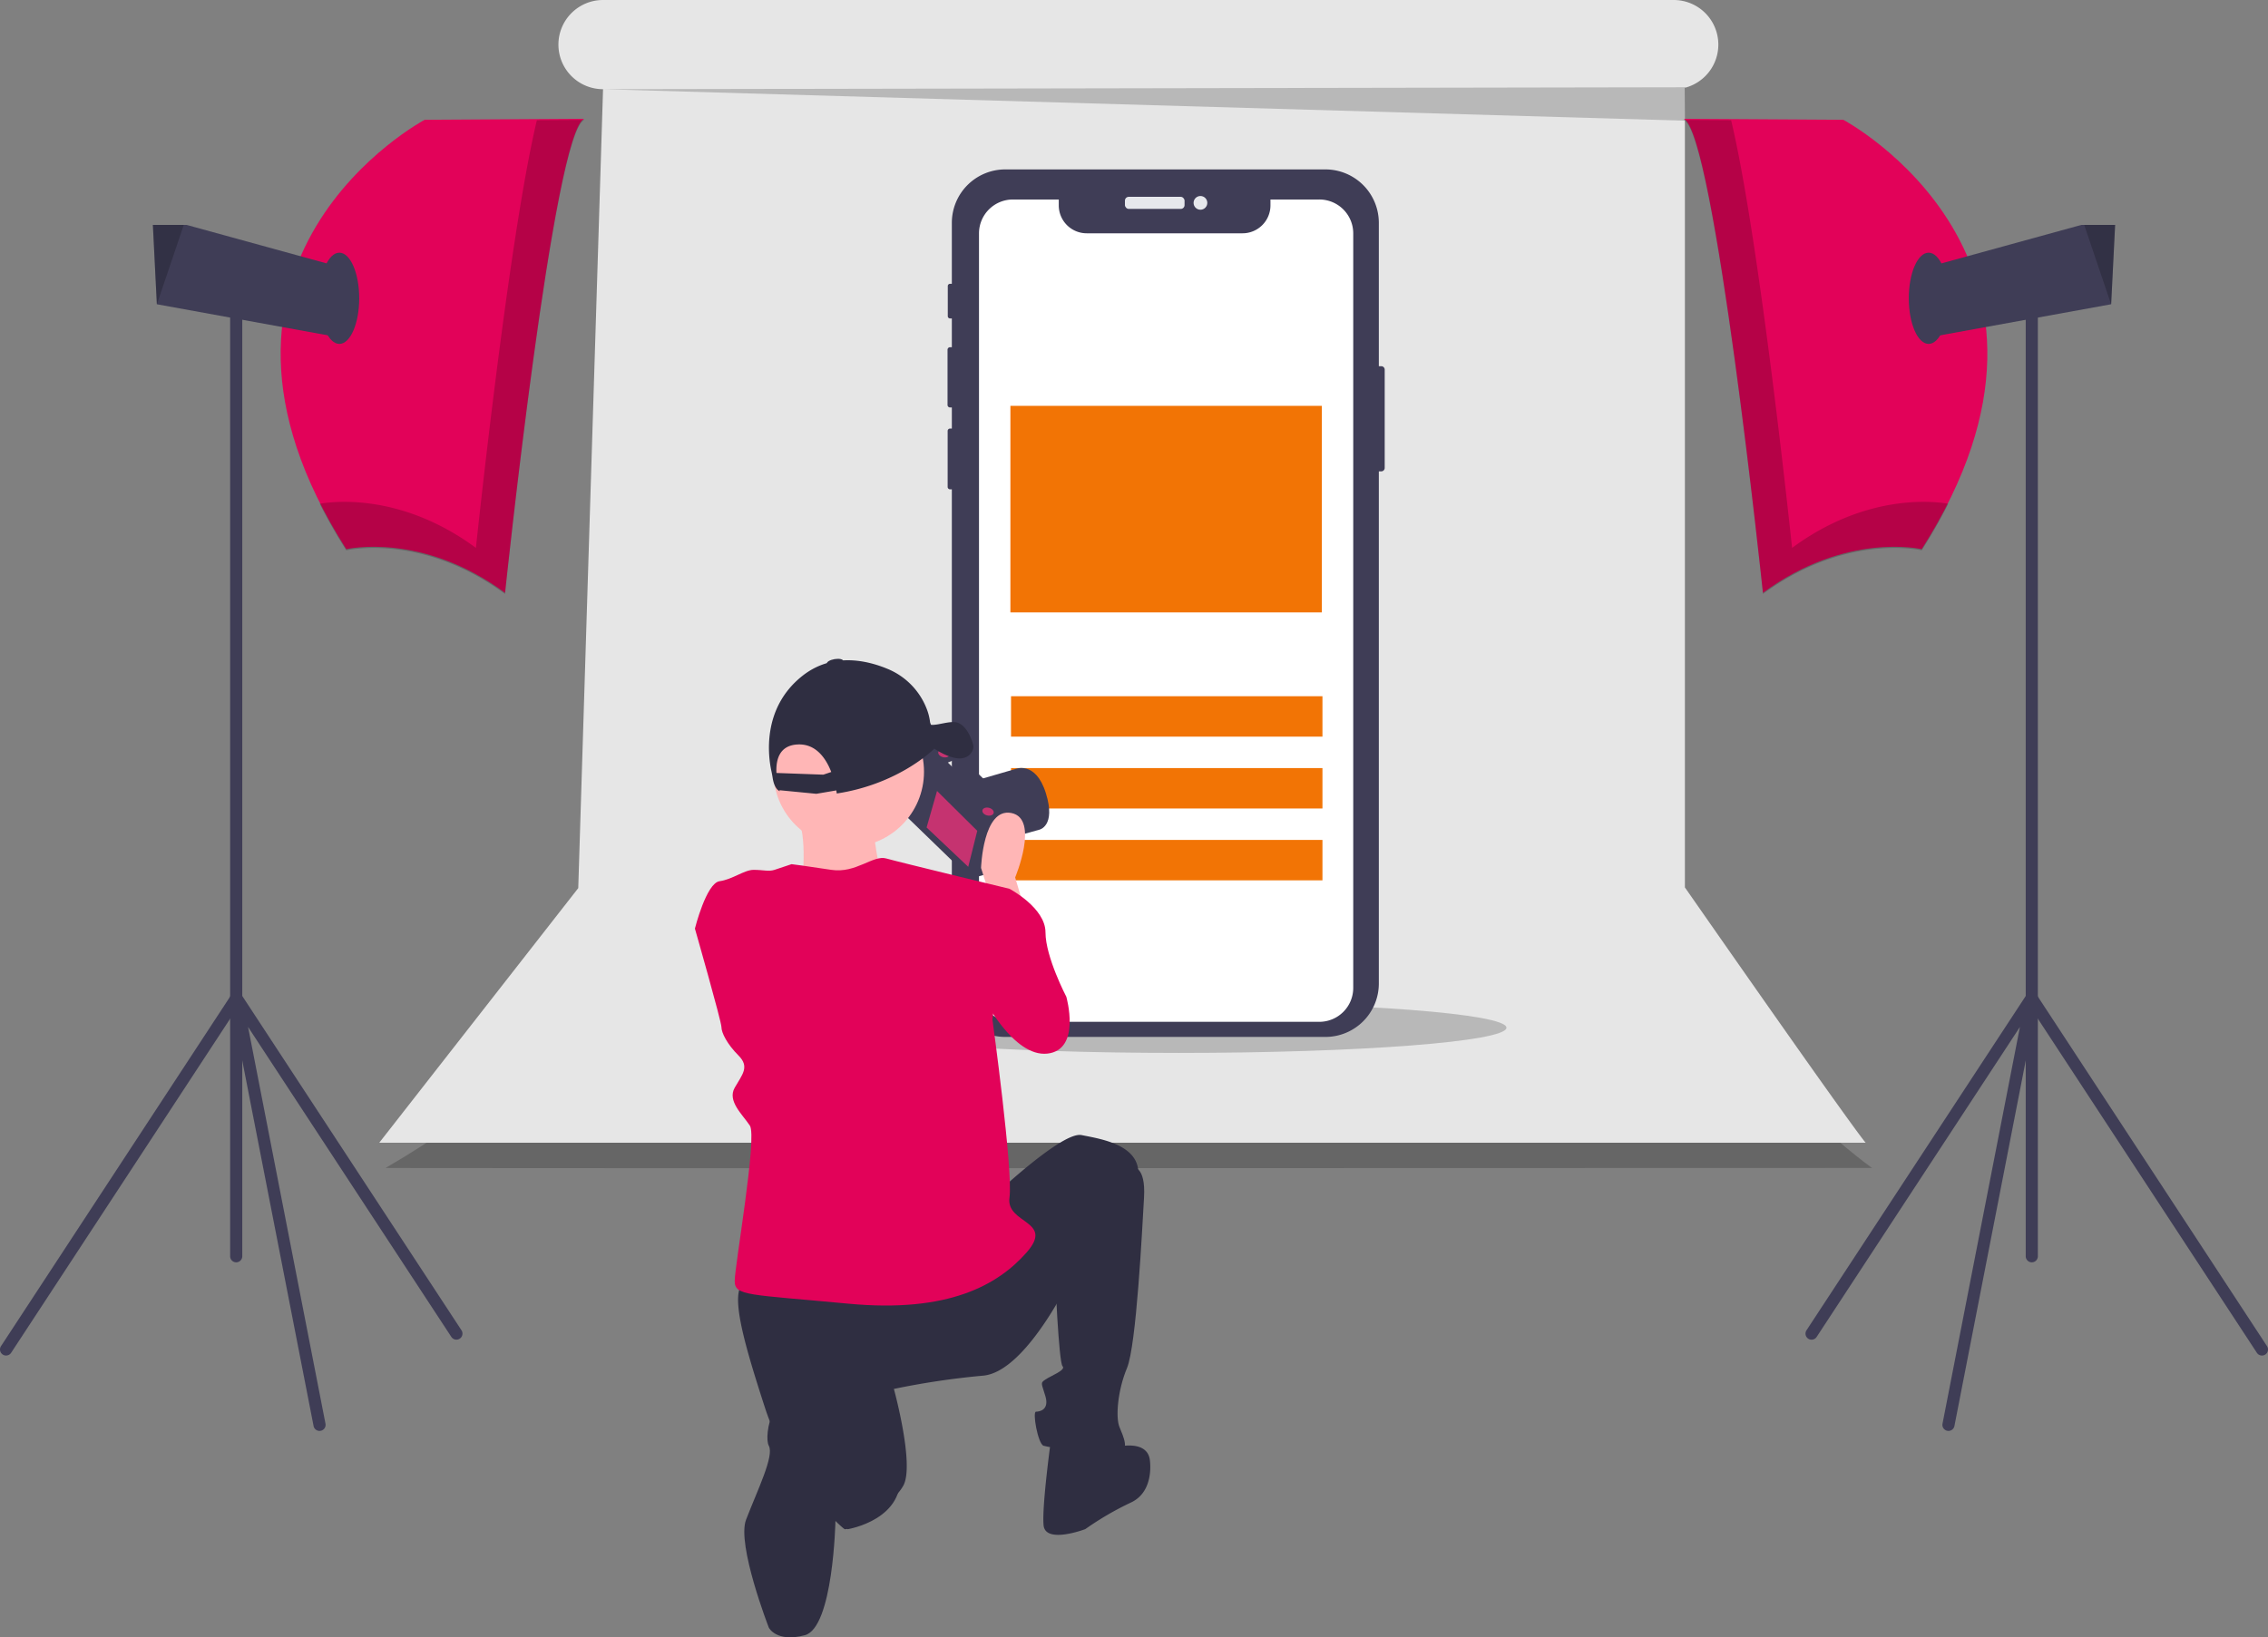 <?xml version="1.0" encoding="UTF-8" standalone="no"?>
<svg
   xmlns:dc="http://purl.org/dc/elements/1.1/"
   xmlns:cc="http://creativecommons.org/ns#"
   xmlns:rdf="http://www.w3.org/1999/02/22-rdf-syntax-ns#"
   xmlns:svg="http://www.w3.org/2000/svg"
   xmlns="http://www.w3.org/2000/svg"
   xmlns:sodipodi="http://sodipodi.sourceforge.net/DTD/sodipodi-0.dtd"
   xmlns:inkscape="http://www.inkscape.org/namespaces/inkscape"
   id="b597b2ac-12fc-4c5b-9350-00427374281f"
   data-name="Layer 1"
   width="881.5"
   height="636.573"
   viewBox="0 0 881.5 636.573"
   version="1.1"
   sodipodi:docname="product.svg"
   inkscape:version="1.0.1 (3bc2e813f5, 2020-09-07)">
  <rect x="0" y="0" width="881.5" height="636.573" fill="#808080" stroke="none"/>
  <defs
     id="defs99" />
  <sodipodi:namedview
     pagecolor="#ffffff"
     bordercolor="#666666"
     borderopacity="1"
     objecttolerance="10"
     gridtolerance="10"
     guidetolerance="10"
     inkscape:pageopacity="0"
     inkscape:pageshadow="2"
     inkscape:window-width="1920"
     inkscape:window-height="1017"
     id="namedview97"
     showgrid="false"
     inkscape:zoom="0.41792686"
     inkscape:cx="43.314621"
     inkscape:cy="339.5902"
     inkscape:window-x="-8"
     inkscape:window-y="-8"
     inkscape:window-maximized="1"
     inkscape:current-layer="b597b2ac-12fc-4c5b-9350-00427374281f" />
  <title
     id="title2">product_photography</title>
  <path
     d="M386.169,503.174s1.85,36.996-77.075,82.625c0,0-.094.202,577.756,0,0,0-65.976-46.862-70.293-99.273"
     transform="translate(-159.25 -131.714)"
     opacity="0.2"
     id="path4" />
  <path
     d="M814.114,476.725V165.844a17.346,17.346,0,0,0,12.998-16.791v0a17.339,17.339,0,0,0-17.339-17.339H393.63a17.339,17.339,0,0,0-17.339,17.339v0a17.339,17.339,0,0,0,17.339,17.339h.004L384,477l-77.35,98.998s-.65.002,577.756,0C884.407,575.998,884,577,814.114,476.725Z"
     transform="translate(-159.25 -131.714)"
     fill="#e6e6e6"
     id="path6" />
  <ellipse
     cx="458.101"
     cy="399.557"
     rx="127.406"
     ry="9.8"
     opacity="0.2"
     id="ellipse8" />
  <polygon
     points="234.38 34.679 654.864 46.925 655.046 33.925 234.38 34.679"
     opacity="0.2"
     id="polygon10" />
  <path
     d="M697.44,275.419V313.641a1.336,1.336,0,0,1-1.333,1.333h-.949V514.085A20.776,20.776,0,0,1,674.384,534.86H549.971A20.772,20.772,0,0,1,529.201,514.085V321.957h-.687a.941.941,0,0,1-.943-.937V299.267a.943.943,0,0,1,.943-.943h.687v-8.194h-.693a.987.987,0,0,1-.983-.989V267.685a.986.986,0,0,1,.983-.983h.693V255.517h-.704a.872.872,0,0,1-.873-.873V242.935a.877.877,0,0,1,.873-.879h.704V218.348a20.77,20.77,0,0,1,20.77-20.77H674.384a20.775,20.775,0,0,1,20.775,20.77v55.738h.949A1.336,1.336,0,0,1,697.44,275.419Z"
     transform="translate(-159.25 -131.714)"
     fill="#3f3d56"
     id="path12" />
  <rect
     x="437.226"
     y="76.518"
     width="23.175"
     height="4.706"
     rx="1.479"
     fill="#e6e8ec"
     id="rect14" />
  <circle
     cx="466.574"
     cy="78.871"
     r="2.669"
     fill="#e6e8ec"
     id="circle16" />
  <path
     d="M685.211,222.456V515.807a13.181,13.181,0,0,1-13.181,13.175H552.936a13.158,13.158,0,0,1-13.181-13.175v-293.351a13.18,13.18,0,0,1,13.181-13.181h17.825v2.287a10.853,10.853,0,0,0,10.853,10.853h60.569a10.853,10.853,0,0,0,10.853-10.853v-2.287H672.03A13.177,13.177,0,0,1,685.211,222.456Z"
     transform="translate(-159.25 -131.714)"
     fill="#fff"
     id="path18" />
  <rect
     x="392.954"
     y="270.684"
     width="121.044"
     height="15.712"
     fill="#e6e6e6"
     id="rect20"
     style="fill:#f27405;fill-opacity:1" />
  <rect
     x="392.954"
     y="298.617"
     width="121.044"
     height="15.712"
     fill="#e6e6e6"
     id="rect22"
     style="fill:#f27405;fill-opacity:1" />
  <rect
     x="392.954"
     y="326.551"
     width="121.044"
     height="15.712"
     fill="#e6e6e6"
     id="rect24"
     style="fill:#f27405;fill-opacity:1" />
  <rect
     x="392.711"
     y="157.788"
     width="121.044"
     height="80.308"
     fill="#e6e6e6"
     id="rect26"
     style="fill:#f27405;fill-opacity:1" />
  <path
     d="M386.384,177.901l-62.074.386S222.139,232.649,293.851,345.23c0,0,29.302-6.94,61.688,16.964C355.54,362.195,374.432,182.142,386.384,177.901Z"
     transform="translate(-159.25 -131.714)"
     fill="#c53370"
     id="path28"
     style="fill:#e20259;fill-opacity:1" />
  <path
     d="M367.919,178.464c-11.121,46.454-23.693,166.266-23.693,166.266-28.935-21.357-55.389-18.095-60.703-17.157a205.628,205.628,0,0,0,10.328,18.106s29.302-6.94,61.688,16.964c0,0,18.892-180.053,30.844-184.294Z"
     transform="translate(-159.25 -131.714)"
     opacity="0.2"
     id="path30" />
  <polygon
     points="134.216 104.405 128.818 130.623 60.984 118.293 60.961 118.285 59.419 87.441 72.528 87.441 134.216 104.405"
     fill="#3f3d56"
     id="polygon32" />
  <polygon
     points="71.433 87.441 60.984 118.293 60.961 118.285 59.419 87.441 71.433 87.441"
     opacity="0.2"
     id="polygon34" />
  <ellipse
     cx="131.903"
     cy="115.972"
     rx="7.711"
     ry="17.735"
     fill="#3f3d56"
     id="ellipse36" />
  <path
     d="M251.055,622.486a2.357,2.357,0,0,1-2.357-2.357v-372.443a2.357,2.357,0,1,1,4.714,0v372.443A2.357,2.357,0,0,1,251.055,622.486Z"
     transform="translate(-159.25 -131.714)"
     fill="#3f3d56"
     id="path38" />
  <path
     d="M283.439,688.03a2.357,2.357,0,0,1-2.31-1.906L248.742,520.096a2.357,2.357,0,0,1,4.284-1.744L338.619,648.909a2.357,2.357,0,0,1-3.942,2.585l-79.009-120.515L285.755,685.222a2.357,2.357,0,0,1-1.862,2.765A2.39,2.39,0,0,1,283.439,688.03Z"
     transform="translate(-159.25 -131.714)"
     fill="#3f3d56"
     id="path40" />
  <path
     d="M161.605,658.727a2.357,2.357,0,0,1-1.969-3.649l89.448-136.485a2.357,2.357,0,0,1,3.942,2.583l-89.448,136.485A2.354,2.354,0,0,1,161.605,658.727Z"
     transform="translate(-159.25 -131.714)"
     fill="#3f3d56"
     id="path42" />
  <path
     d="M813.616,177.901l62.074.386S977.861,232.649,906.149,345.23c0,0-29.302-6.94-61.688,16.964C844.46,362.195,825.568,182.142,813.616,177.901Z"
     transform="translate(-159.25 -131.714)"
     fill="#c53370"
     id="path44"
     style="fill:#e20259;fill-opacity:1" />
  <path
     d="M832.081,178.464c11.121,46.454,23.693,166.266,23.693,166.266,28.935-21.357,55.389-18.095,60.703-17.157a205.628,205.628,0,0,1-10.328,18.106s-29.302-6.94-61.688,16.964c0,0-18.892-180.053-30.844-184.294Z"
     transform="translate(-159.25 -131.714)"
     opacity="0.2"
     id="path46" />
  <polygon
     points="747.284 104.405 752.682 130.623 820.516 118.293 820.539 118.285 822.081 87.441 808.973 87.441 747.284 104.405"
     fill="#3f3d56"
     id="polygon48" />
  <polygon
     points="810.067 87.441 820.516 118.293 820.539 118.285 822.081 87.441 810.067 87.441"
     opacity="0.2"
     id="polygon50" />
  <ellipse
     cx="749.598"
     cy="115.972"
     rx="7.711"
     ry="17.735"
     fill="#3f3d56"
     id="ellipse52" />
  <path
     d="M948.945,622.486a2.357,2.357,0,0,1-2.357-2.357v-372.443a2.357,2.357,0,1,1,4.714,0v372.443A2.357,2.357,0,0,1,948.945,622.486Z"
     transform="translate(-159.25 -131.714)"
     fill="#3f3d56"
     id="path54" />
  <path
     d="M916.562,688.03a2.382,2.382,0,0,1-.454-.043,2.358,2.358,0,0,1-1.863-2.765l30.087-154.243-79.008,120.516a2.357,2.357,0,1,1-3.942-2.585l85.592-130.557a2.357,2.357,0,0,1,4.285,1.744l-32.386,166.028A2.358,2.358,0,0,1,916.562,688.03Z"
     transform="translate(-159.25 -131.714)"
     fill="#3f3d56"
     id="path56" />
  <path
     d="M1038.395,658.727a2.353,2.353,0,0,1-1.973-1.065l-89.448-136.485a2.357,2.357,0,0,1,3.942-2.583l89.448,136.485a2.357,2.357,0,0,1-1.969,3.649Z"
     transform="translate(-159.25 -131.714)"
     fill="#3f3d56"
     id="path58" />
  <path
     d="M546.277,459.002l16.887-4.702s6.615-1.32,2.573-14.239-12.058-9.303-12.058-9.303l-14.981,4.352-5.915,1.827,8.322,11.675.698,7.782Z"
     transform="translate(-159.25 -131.714)"
     fill="#3f3d56"
     id="path60" />
  <polygon
     points="354.396 293.155 349.098 314.319 376.245 340.629 378.579 341.214 384.805 339.465 390.104 318.302 384.737 312.658 390.223 311.221 378.516 299.856 372.407 301.138 367.507 296.273 370.814 294.951 371.126 293.706 367.12 290.553 354.396 293.155"
     fill="#3f3d56"
     id="polygon62" />
  <polygon
     points="379.831 323.006 376.324 337.011 360.144 321.715 364.196 307.515 379.831 323.006"
     fill="#c53370"
     id="polygon64" />
  <polygon
     points="354.396 293.155 353.653 296.123 380.648 322.384 382.982 322.968 389.014 321.336 389.346 321.329 390.104 318.302 384.737 312.658 390.223 311.221 378.516 299.856 372.407 301.138 367.507 296.273 370.814 294.951 371.126 293.706 367.12 290.553 354.396 293.155"
     fill="none"
     stroke="#3f3d56"
     stroke-miterlimit="10"
     id="polygon66" />
  <ellipse
     cx="526.116"
     cy="424.601"
     rx="1.524"
     ry="2.246"
     transform="translate(-172.804 700.123) rotate(-75.943)"
     fill="#c53370"
     id="ellipse68" />
  <ellipse
     cx="543.266"
     cy="447.251"
     rx="1.524"
     ry="2.246"
     transform="translate(-181.791 733.908) rotate(-75.943)"
     fill="#c53370"
     id="ellipse70" />
  <path
     d="M557.497,485.366l-3.683-12.521s9.575-22.833-1.473-25.042-11.785,21.36-11.785,21.36l4.419,13.994Z"
     transform="translate(-159.25 -131.714)"
     fill="#ffb6b6"
     id="path72" />
  <circle
     cx="329.873"
     cy="300.049"
     r="29.257"
     fill="#ffb6b6"
     id="circle74" />
  <path
     d="M498.588,452.415s1.721,21.513,6.024,23.234S458.144,489.417,458.144,489.417l12.908-14.629s2.582-22.373-3.442-27.536Z"
     transform="translate(-159.25 -131.714)"
     fill="#ffb6b6"
     id="path76" />
  <path
     d="M539.82,478.737l11.785-1.473s13.994,7.365,13.994,16.94,8.102,25.042,8.102,25.042,5.892,20.623-7.365,22.096-25.042-22.096-25.042-22.096Z"
     transform="translate(-159.25 -131.714)"
     fill="#c53370"
     id="path78"
     style="fill:#e20259;fill-opacity:1" />
  <path
     d="M546.449,595.847s25.779-24.306,33.144-22.833,22.096,3.683,22.096,14.731-24.306,36.827-24.306,36.827-18.414,40.51-36.091,41.983a305.05,305.05,0,0,0-34.617,5.156s8.102,29.462,3.683,37.564-21.36,17.677-22.833,16.94-22.096-19.887-30.935-47.139-14.731-47.875-6.629-49.348S546.449,595.847,546.449,595.847Z"
     transform="translate(-159.25 -131.714)"
     fill="#2f2e41"
     id="path80" />
  <path
     d="M599.48,585.536s5.156-.737,4.419,11.785-2.946,57.45-6.629,66.289-4.419,19.15-2.946,22.833,4.419,9.575-.737,10.312-26.515-2.21-28.725-2.946-4.419-13.258-2.946-13.258,5.156-.737,3.683-5.892-2.21-5.156,0-6.629,8.102-3.683,6.629-5.156-2.946-36.091-2.946-36.091Z"
     transform="translate(-159.25 -131.714)"
     fill="#2f2e41"
     id="path82" />
  <path
     d="M592.115,694.544s12.521-3.683,13.994,4.419c0,0,2.21,12.521-7.365,16.94a118.329,118.329,0,0,0-17.677,10.312s-15.467,5.892-16.204-1.473S567.809,690.861,567.809,690.861Z"
     transform="translate(-159.25 -131.714)"
     fill="#2f2e41"
     id="path84" />
  <path
     d="M508.885,703.382l-23.569-19.15s4.419,23.569-1.473,27.989l-2.692,7.869,7.537,6.165S511.832,722.532,508.885,703.382Z"
     transform="translate(-159.25 -131.714)"
     fill="#2f2e41"
     id="path86" />
  <path
     d="M475.741,670.974s15.467,4.419,13.258,19.887-5.043,32.272-5.043,32.272-.85,41.383-11.898,44.329-13.994-2.946-13.994-2.946-12.559-32.338-8.838-41.983c4.503-11.675,10.992-24.784,8.838-28.725C455.945,689.929,459.537,668.765,475.741,670.974Z"
     transform="translate(-159.25 -131.714)"
     fill="#2f2e41"
     id="path88" />
  <path
     d="M466.903,467.689s5.892.737,15.467,2.21,16.204-5.892,21.36-4.419S551.605,477.264,551.605,477.264l-6.629,50.821s8.102,58.923,6.629,69.235,17.677,8.838,6.629,21.36-30.198,23.569-69.235,19.887-44.192-2.946-44.192-8.838,8.838-55.977,5.892-60.396-8.838-9.575-5.892-14.731,5.892-8.102,1.473-12.521-6.629-8.838-6.629-11.048-10.312-38.3-10.312-38.3,4.419-17.677,9.575-18.414,9.575-4.419,13.258-4.419,5.892.737,8.102,0Z"
     transform="translate(-159.25 -131.714)"
     fill="#c53370"
     id="path90"
     style="fill:#e20259;fill-opacity:1" />
  <path
     d="M537.534,421.501c-.379-1.702-2.234-7.394-6.005-8.783-2.759-1.016-7.893,1.131-10.45.775l-.33-.937a21.251,21.251,0,0,0-1.367-5.376A27.513,27.513,0,0,0,504.287,391.793c-8.422-3.521-21.743-6.432-33.3,2.793-15.875,12.671-13.077,31.632-11.924,36.893q.289,1.316.495,2.649c.711,4.634,2.762,5.187,2.762,5.187s-.044-.134-.116-.377l14.339,1.396,7.752-1.323c.13.758.18,1.206.18,1.206,22.621-3.458,35.786-15.373,37.923-17.439,1.879,1.246,5.379,3.28,8.774,3.727C536.141,427.158,537.913,423.203,537.534,421.501ZM479.247,432.892l-18.216-.663c-.258-4.972,1.026-10.787,8.348-11.083,7.06-.286,10.913,5.454,12.955,10.709Z"
     transform="translate(-159.25 -131.714)"
     fill="#2f2e41"
     id="path92" />
  <ellipse
     cx="483.802"
     cy="389.174"
     rx="3.223"
     ry="1.219"
     transform="translate(-217.827 -44.775) rotate(-9.685)"
     fill="#2f2e41"
     id="ellipse94" />
</svg>
